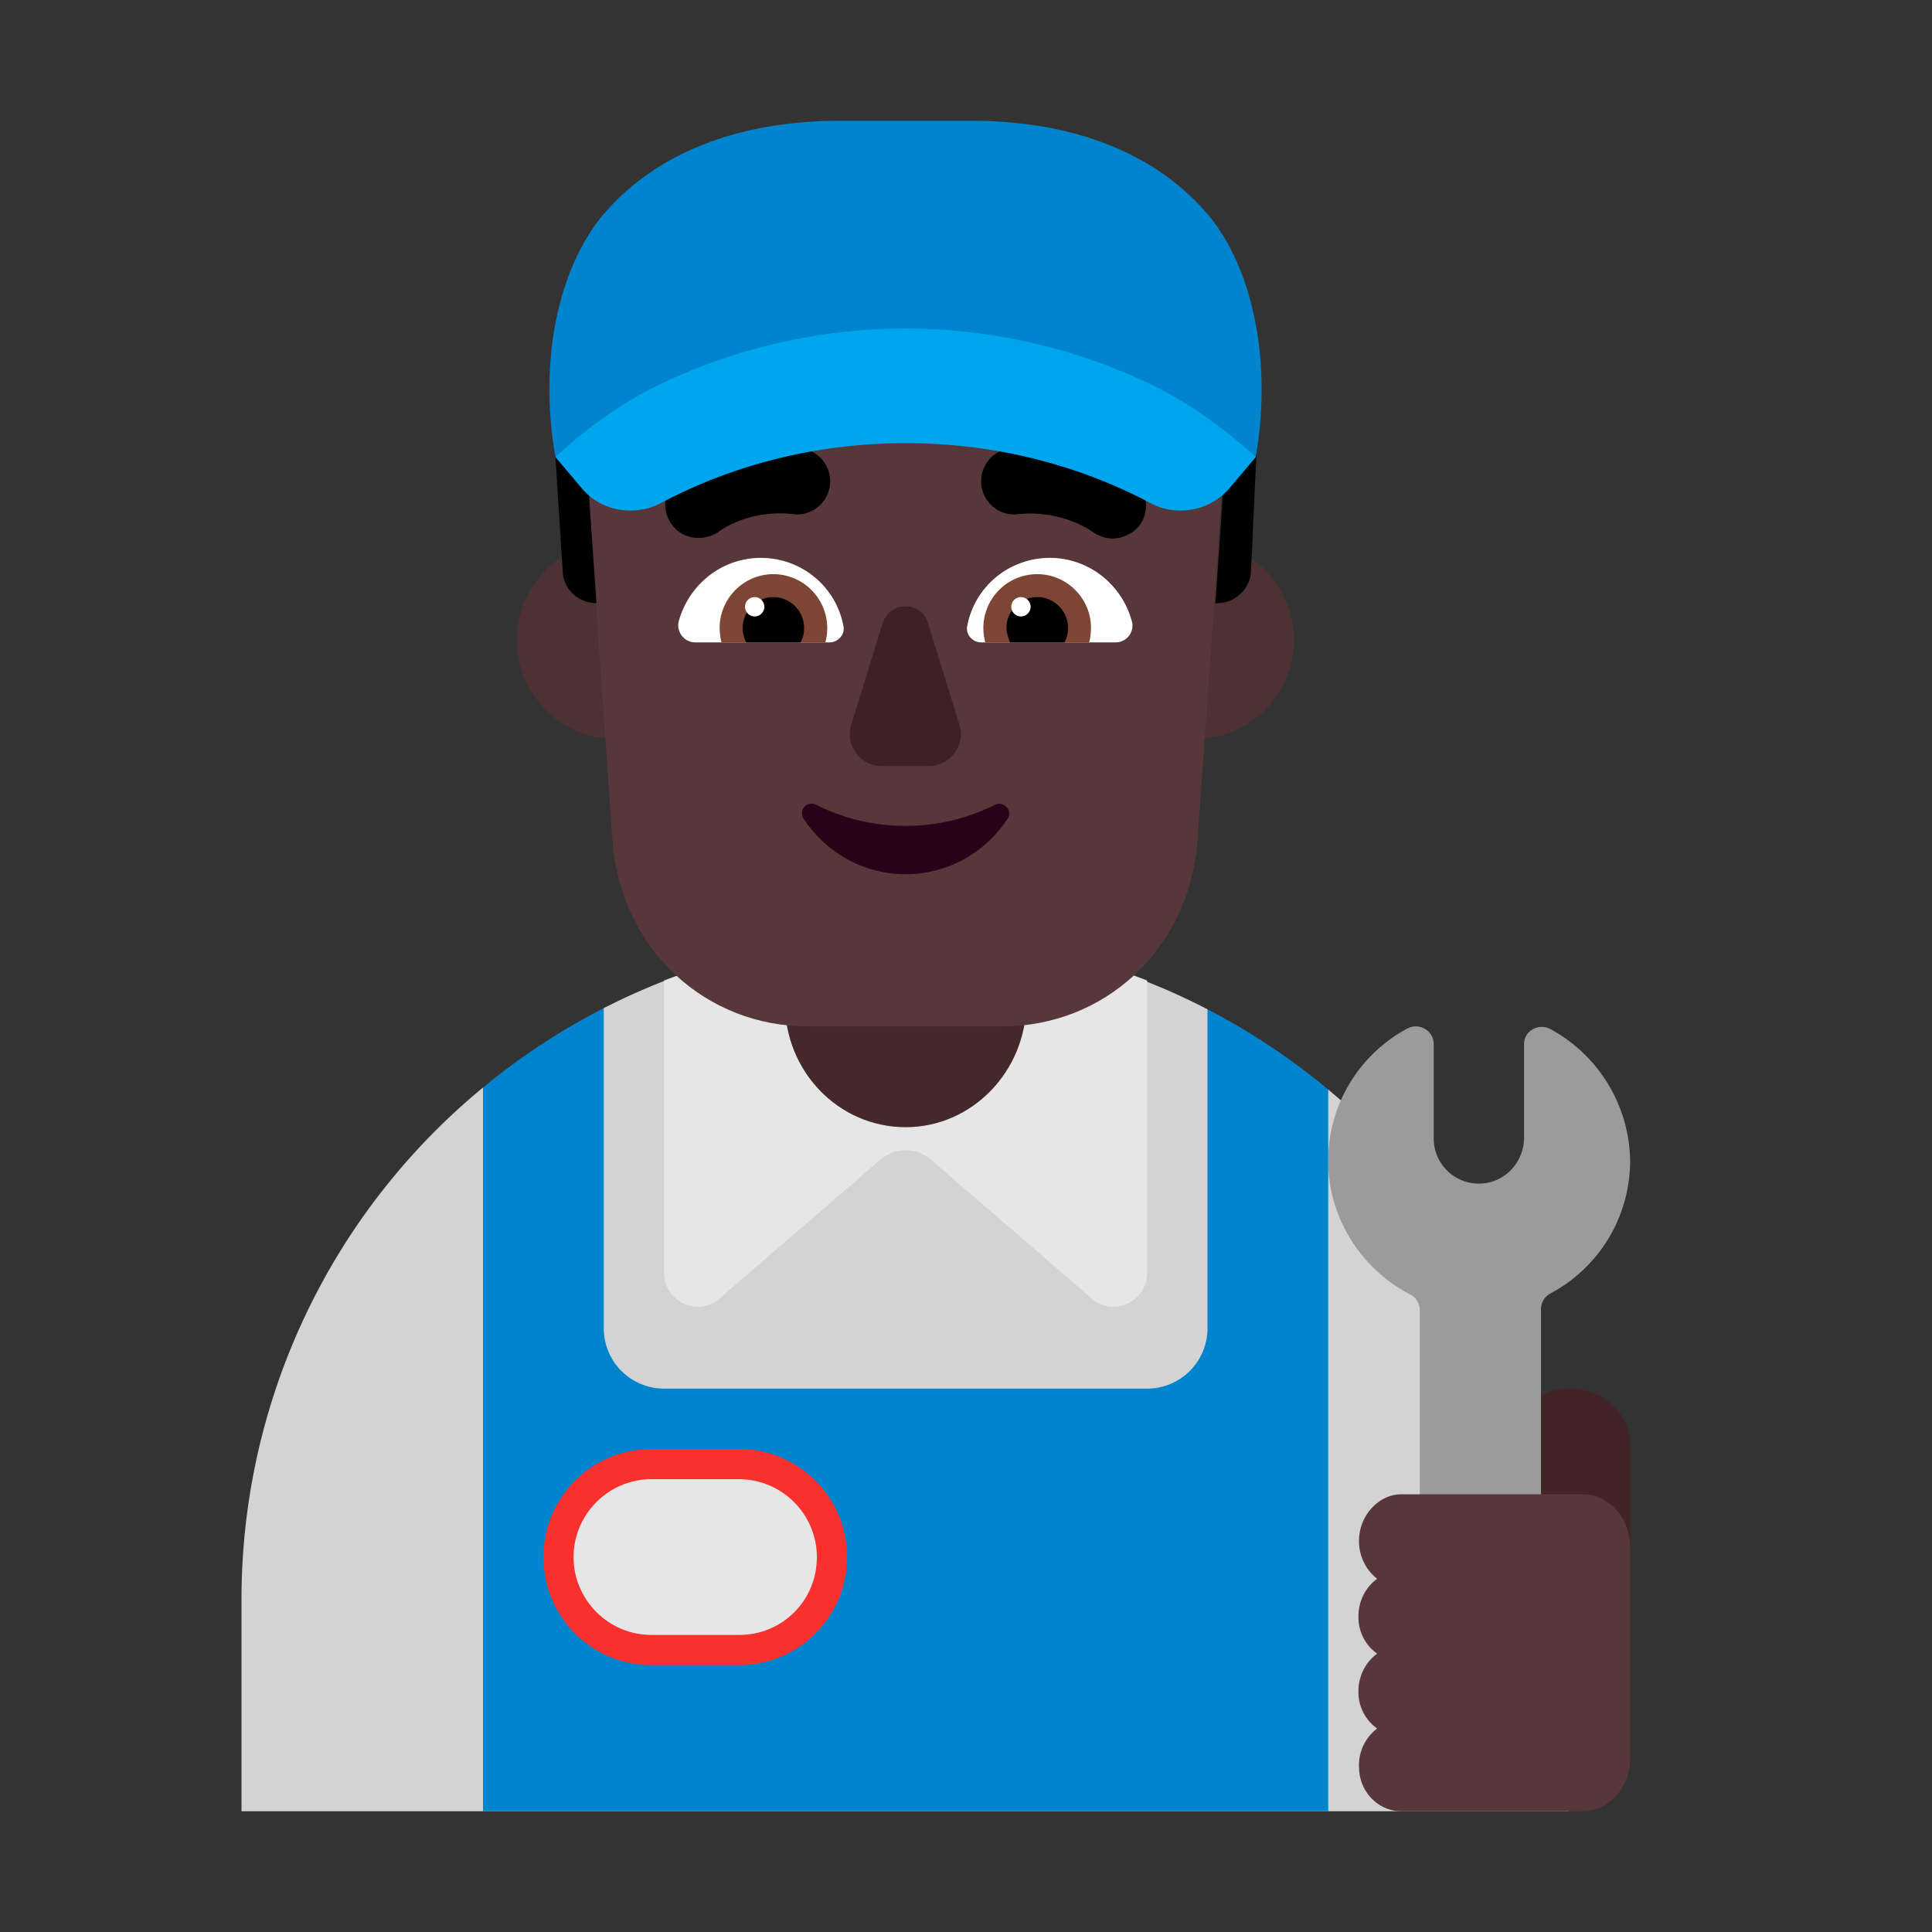 <svg xmlns="http://www.w3.org/2000/svg" width="1em" height="1em" viewBox="0 0 32 32"><rect x="0" y="0" width="32" height="32" fill="#333333" stroke="none"/><g fill="none"><path fill="#D3D3D3" d="M4 26.5V30h21.984v-3.434A11.07 11.07 0 0 0 22 18.047L21 18l-1-1.283a10.86 10.86 0 0 0-5.008-1.217c-1.797 0-3.494.432-4.992 1.198L9 18l-1 .013A10.98 10.98 0 0 0 4 26.5"/><path fill="#0084CE" d="M10 16.698c-.716.366-1.386.808-2 1.315V30h14V18.047a11 11 0 0 0-2-1.33V22a1 1 0 0 1-1 1h-8a1 1 0 0 1-1-1z"/><path fill="#E6E6E6" d="m11.88 21.54l2.71-2.34c.24-.2.58-.2.82 0l2.71 2.34c.37.26.88 0 .88-.46v-4.84c-1.24-.48-2.59-.75-4-.75s-2.76.27-4 .75v4.84c0 .46.51.72.88.46"/><path fill="#F8312F" d="M12.24 24h-1.45C9.8 24 9 24.8 9 25.79s.8 1.79 1.79 1.79h1.45c.99 0 1.79-.8 1.79-1.79S13.23 24 12.24 24"/><path fill="#E6E6E6" d="M12.24 27.08h-1.45c-.71 0-1.29-.58-1.29-1.29s.58-1.29 1.29-1.29h1.45c.71 0 1.29.58 1.29 1.29c0 .72-.57 1.29-1.29 1.29"/><path fill="#452829" d="M15 18.67c-1.107 0-2-.92-2-2.06v-2.56c0-1.13.893-2.05 2-2.05s2 .92 2 2.06v2.56c-.01 1.13-.903 2.05-2 2.05"/><path fill="#422426" d="M26 23c.55 0 1 .41 1 .912V26h-2v-2.088c.01-.502.45-.912 1-.912"/><path fill="#9B9B9B" d="M25.675 17.043c-.191-.1-.432.03-.432.25v1.551c0 .42-.341.77-.763.76a.746.746 0 0 1-.733-.75v-1.561c0-.22-.24-.36-.432-.26A2.48 2.48 0 0 0 22 19.204c-.01.97.552 1.821 1.366 2.241c.09.05.15.15.15.25V28a1.005 1.005 0 0 0 2.008.001v-6.324c0-.1.06-.2.15-.25A2.49 2.49 0 0 0 27 19.224a2.52 2.52 0 0 0-1.325-2.181"/><path fill="#573739" d="M22.51 25.5c.008-.4.327-.75.7-.75h2.997c.438 0 .793.39.793.87v3.51c0 .48-.355.87-.793.87H23.21c-.373 0-.692-.31-.7-.72a.76.76 0 0 1 .3-.65a.74.74 0 0 1-.31-.62c0-.26.128-.49.31-.62a.74.74 0 0 1-.31-.62c0-.26.128-.49.31-.62a.79.79 0 0 1-.3-.65"/><path fill="#4E3233" d="M11.84 10.6a1.64 1.64 0 1 1-3.28 0a1.64 1.64 0 0 1 3.28 0m9.59 0a1.64 1.64 0 1 1-3.28 0a1.64 1.64 0 0 1 3.28 0"/><path fill="#573739" d="M14.55 3.28c-2.78 0-4.98 2.36-4.79 5.14l.39 5.58c.17 1.75 1.55 3 3.23 3h3.22c1.68 0 3.06-1.25 3.23-3l.39-5.58c.2-2.78-2-5.14-4.79-5.14z"/><path fill="#000" d="M18.1 8.81c.1.07.21.11.33.11c.16 0 .33-.08.44-.21c.18-.24.14-.58-.1-.77a2.98 2.98 0 0 0-2.07-.51a.55.55 0 0 0 .13 1.09c.719-.087 1.21.25 1.266.287zm-6.97-.12c.11.15.27.22.44.22c.11 0 .23-.03.33-.1c.02-.02.52-.39 1.27-.29a.55.55 0 0 0 .13-1.09c-1.16-.145-1.982.438-2.064.496l-.006.004c-.24.18-.28.52-.1.76"/><path fill="#fff" d="M11.24 10.3c.16-.61.71-1.06 1.36-1.06c.68 0 1.25.48 1.37 1.13c.03.14-.09.27-.23.27h-2.23c-.17 0-.31-.17-.27-.34m7.51 0c-.16-.61-.71-1.06-1.36-1.06c-.68 0-1.25.48-1.37 1.13c-.03.14.09.27.23.27h2.23c.18 0 .31-.17.27-.34"/><path fill="#7D4533" d="M11.92 10.4c0-.49.4-.89.89-.89a.894.894 0 0 1 .86 1.13h-1.72a1 1 0 0 1-.03-.24m6.15 0c0-.49-.4-.89-.89-.89a.892.892 0 0 0-.86 1.13h1.72q.03-.12.03-.24"/><path fill="#000" d="M12.81 9.89a.512.512 0 0 1 .45.75h-.9a.512.512 0 0 1 .45-.75m4.37 0c-.28 0-.51.23-.51.51c0 .08.03.16.06.24h.9q.06-.105.06-.24c0-.28-.23-.51-.51-.51"/><path fill="#fff" d="M12.66 10.05a.16.16 0 1 1-.32 0a.16.16 0 0 1 .32 0m4.41 0a.16.16 0 1 1-.32 0a.16.16 0 0 1 .32 0"/><path fill="#3D2123" d="M14.62 10.32L14.1 12c-.11.34.15.69.51.69h.77c.36 0 .62-.35.51-.69l-.52-1.68c-.11-.37-.63-.37-.75 0"/><path fill="#290118" d="M15 13.68c-.54 0-1.05-.13-1.48-.35c-.15-.08-.3.09-.21.23c.36.55.98.92 1.69.92s1.33-.37 1.69-.92c.09-.14-.07-.3-.21-.23c-.44.22-.94.35-1.48.35"/><path fill="#000" d="m9.88 9.99l-.11-1.57c-.2-2.78 2-5.14 4.79-5.14h.89c2.78 0 4.98 2.36 4.79 5.14l-.11 1.57h.03c.3 0 .55-.24.56-.53l.09-1.93c.1-1.48-.43-2.02-1.44-3.1a5.4 5.4 0 0 0-3.92-1.71h-.89c-1.48 0-2.91.62-3.92 1.71C9.62 5.51 9.09 6.09 9.2 7.57l.12 1.89c.01.3.26.53.56.53"/><path fill="#0084CE" d="M19.97 3.51C19.02 2.43 17.59 2 16.09 2h-2.18c-1.5 0-2.93.43-3.88 1.51c-.73.83-1.13 2.36-.83 4.06l.07-.01c.04-.03.08-.06.12-.08c1.09-.67 2.37-1.08 3.64-1.29c.65-.11 1.31-.17 1.97-.18c.66.01 1.31.08 1.97.18c1.27.21 2.55.62 3.64 1.29c.04.03.08.05.12.08l.07.01c.29-1.7-.1-3.23-.83-4.06"/><path fill="#00A6ED" d="M11.16 6.26c-.71.31-1.34.74-1.96 1.31l.43.51c.31.38.87.49 1.32.25c.79-.42 2.19-.99 4.05-.99s3.26.57 4.05.99c.44.24 1 .13 1.32-.25l.43-.51c-.63-.57-1.26-1-1.97-1.31a9.4 9.4 0 0 0-7.67 0"/></g></svg>
